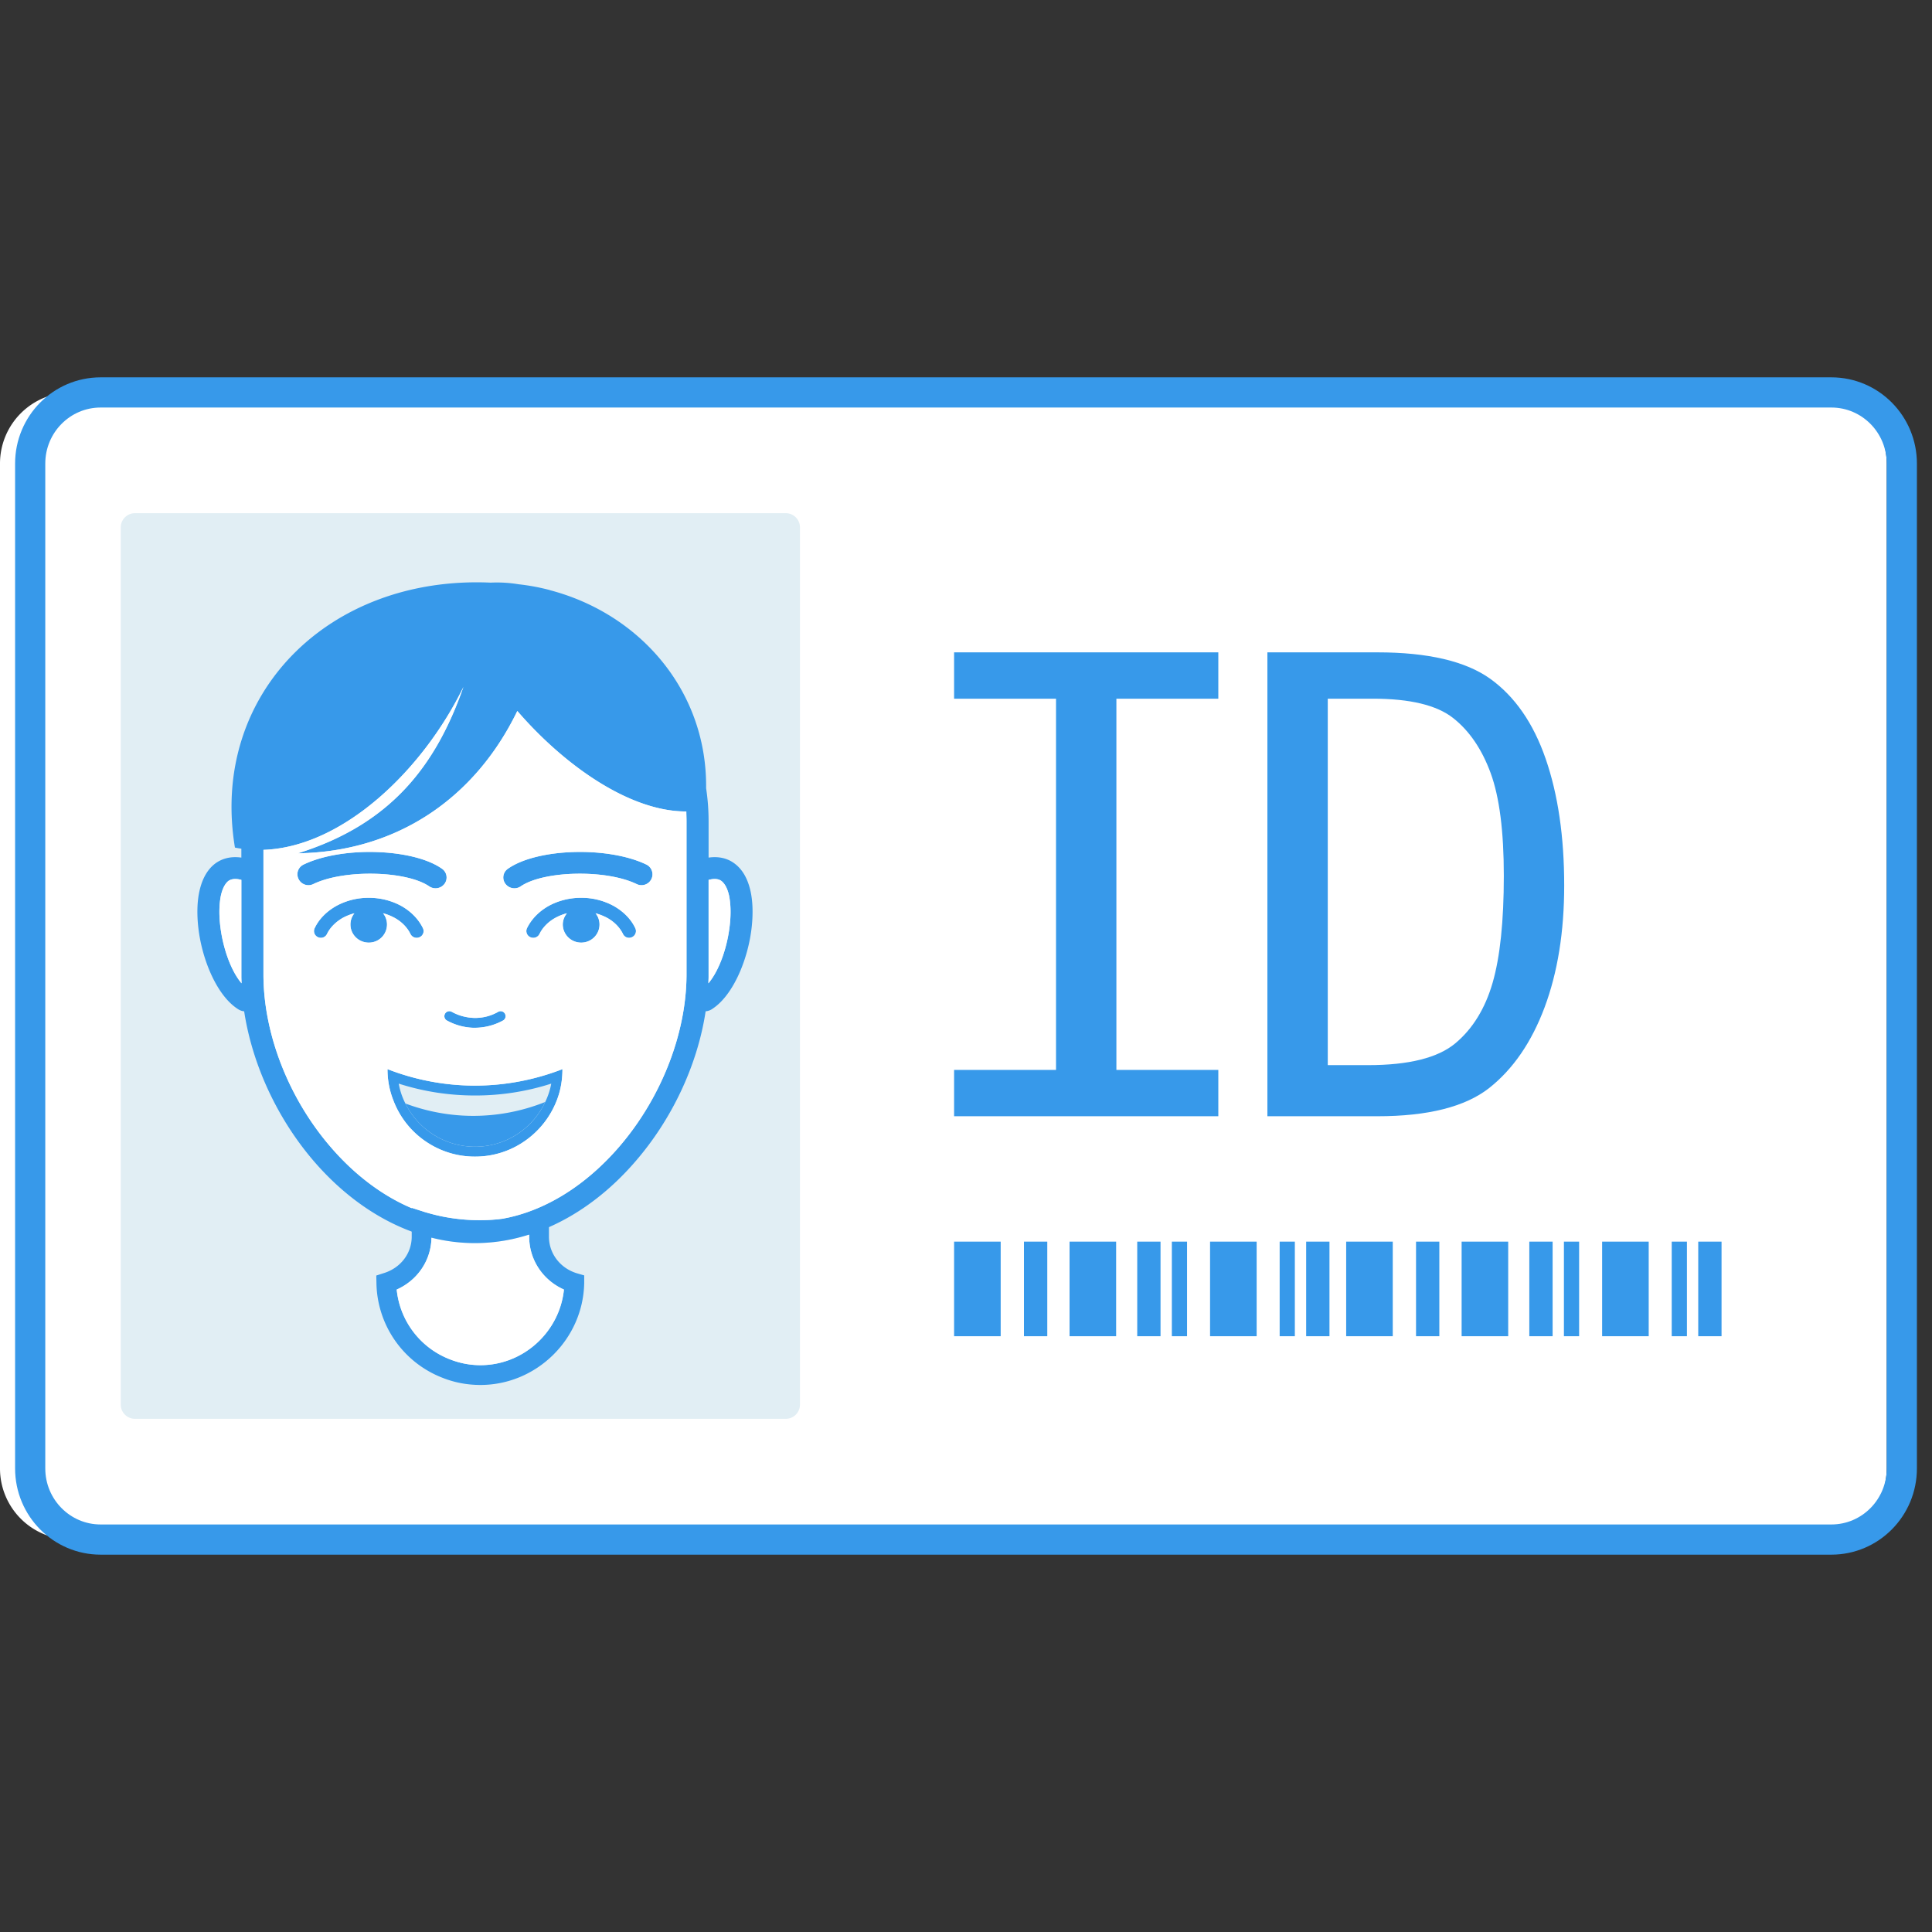 <svg xmlns="http://www.w3.org/2000/svg" width="128" height="128" viewBox="0 0 128 128">
    <rect x="0" y="0" width="128" height="128" fill="#333333" stroke="none"/>
    <g fill="none" fill-rule="evenodd">
        <path fill="#FFF" d="M120.296 102H4.704A4.708 4.708 0 0 1 0 97.287V30.713A4.709 4.709 0 0 1 4.704 26h115.592A4.709 4.709 0 0 1 125 30.713v66.574a4.708 4.708 0 0 1-4.704 4.713"/>
        <path stroke="#3799EA" stroke-width="2" d="M121.334 102H6.666C4.09 102 2 99.89 2 97.287V30.713C2 28.111 4.089 26 6.666 26h114.668c2.577 0 4.666 2.11 4.666 4.713v66.574c0 2.603-2.089 4.713-4.666 4.713z"/>
        <path fill="#3799EA" d="M63.211 73.954v-3.07h6.753V46.29h-6.753v-3.07h17.506v3.07h-6.753v24.595h6.753v3.069zM87.968 70.568h2.669c2.701 0 4.628-.484 5.783-1.446 1.153-.966 1.976-2.305 2.471-4.016.494-1.71.741-4.072.741-7.085 0-2.943-.29-5.212-.87-6.796-.58-1.585-1.41-2.804-2.49-3.655-1.082-.852-2.854-1.28-5.318-1.28h-2.986v24.278zm-4 3.386V43.22h7.288c3.352 0 5.845.586 7.475 1.75 1.63 1.174 2.855 2.936 3.673 5.3.818 2.365 1.228 5.16 1.228 8.397 0 3.061-.432 5.75-1.298 8.071-.865 2.312-2.089 4.094-3.673 5.347-1.584 1.243-4.053 1.869-7.405 1.869h-7.288zM86.537 88.528h1.544V82.26h-1.544v6.27zm-1.756 0h1.006V82.26h-1.006v6.27zm-4.611 0h3.086V82.26H80.17v6.27zm-2.532 0h1.007V82.26h-1.007v6.27zm-2.293 0h1.543V82.26h-1.543v6.27zm-4.484 0h3.086V82.26h-3.086v6.27zm-3.02 0h1.544V82.26H67.84v6.27zm-4.63.001h3.087V82.26h-3.087v6.27z"/>
        <path fill="#E1EEF4" d="M52.06 94H8.94c-.52 0-.94-.42-.94-.94V34.94c0-.52.42-.94.94-.94h43.12c.52 0 .94.42.94.94v58.12c0 .52-.42.94-.94.94"/>
        <path fill="#3799EA" d="M112.513 88.528h1.544V82.26h-1.544v6.27zm-1.757 0h1.007V82.26h-1.007v6.27zm-4.61 0h3.085V82.26h-3.086v6.27zm-2.532 0h1.007V82.26h-1.007v6.27zm-2.293 0h1.544V82.26h-1.544v6.27zm-4.485 0h3.086V82.26h-3.086v6.27zm-3.02 0h1.544V82.26h-1.544v6.27zm-4.628.001h3.086V82.26h-3.086v6.27zM33.323 67.613a3.922 3.922 0 0 1-1.855.48h-.12a3.903 3.903 0 0 1-1.736-.48.327.327 0 0 1-.13-.448.327.327 0 0 1 .447-.13c.449.25.939.381 1.44.403a3.052 3.052 0 0 0 1.639-.403.327.327 0 0 1 .447.13.328.328 0 0 1-.132.448M36.118 73.016a5.127 5.127 0 0 1-4.65 2.957 5.145 5.145 0 0 1-4.606-2.858 4.71 4.71 0 0 1-.446-1.322c1.636.524 3.328.786 5.052.786a16.45 16.45 0 0 0 5.054-.786 4.74 4.74 0 0 1-.404 1.223m-4.65-1.091c-2.565 0-4.595-.623-5.796-1.093 0 .721.131 1.419.383 2.052a5.736 5.736 0 0 0 2.335 2.86 5.731 5.731 0 0 0 3.078.884 5.73 5.73 0 0 0 3.275-1.015 5.832 5.832 0 0 0 2.193-2.838c.22-.6.328-1.266.328-1.943a16.02 16.02 0 0 1-5.796 1.093"/>
        <path fill="#3799EA" d="M36.119 73.01a5.131 5.131 0 0 1-4.65 2.962 5.151 5.151 0 0 1-4.61-2.863c.97.364 2.52.814 4.466.82a12.83 12.83 0 0 0 4.794-.919M31.828 90.447c-.72 0-1.407-.142-2.063-.404a5.544 5.544 0 0 1-3.482-4.606c1.376-.612 2.282-1.932 2.303-3.438v-.22c.273.067.546.121.819.165 1.89.328 3.854.273 5.654-.164v.153c0 1.529.906 2.882 2.303 3.504-.284 2.794-2.673 5.01-5.534 5.01zm6.385-6.091c-1.102-.338-1.844-1.31-1.844-2.423v-1.899l-.85.262a11.28 11.28 0 0 1-2.272.458c-1.19.142-2.412.11-3.612-.098a12.72 12.72 0 0 1-1.507-.36l-.851-.273v1.91c0 1.113-.743 2.085-1.877 2.423l-.47.152.01.492a6.847 6.847 0 0 0 4.335 6.265c.807.328 1.67.492 2.553.492 3.722 0 6.812-3.035 6.877-6.757v-.502l-.492-.142z"/>
        <path fill="#FFF" d="M37.362 85.436c-.284 2.795-2.673 5.01-5.534 5.01-.72 0-1.407-.14-2.063-.404a5.544 5.544 0 0 1-3.482-4.606c1.376-.611 2.282-1.931 2.303-3.438.929.24 1.9.36 2.882.36 1.233 0 2.445-.196 3.591-.567v.142c0 1.528.906 2.881 2.303 3.503"/>
        <path fill="#3799EA" d="M28.019 61.49c-.295-.6-.797-1.113-1.441-1.474a4.476 4.476 0 0 0-2.15-.535c-.786 0-1.527.197-2.139.535-.645.36-1.158.873-1.44 1.474a.442.442 0 0 0 .217.6c.23.109.492.011.601-.218.208-.426.579-.797 1.058-1.07.23-.12.492-.23.754-.295a1.18 1.18 0 0 0-.262.743c0 .665.546 1.2 1.211 1.2a1.2 1.2 0 0 0 1.212-1.2 1.18 1.18 0 0 0-.262-.743c.272.066.525.175.753.295.48.262.851.644 1.06 1.07.107.23.38.327.61.218a.443.443 0 0 0 .218-.6zm1.255-3.94c-.982-.688-2.674-1.059-4.431-1.103-1.692-.044-3.481.229-4.726.83a.708.708 0 0 0-.338.96c.174.36.611.513.971.338 1.037-.502 2.576-.72 4.06-.687 1.496.033 2.893.327 3.635.84a.744.744 0 0 0 1.015-.185.706.706 0 0 0-.186-.994zm12.814 3.94c-.283-.6-.796-1.113-1.44-1.474a4.434 4.434 0 0 0-2.14-.535c-.796 0-1.539.197-2.15.535-.644.36-1.146.873-1.441 1.474a.445.445 0 0 0 .219.6c.23.109.501.011.61-.218.208-.426.58-.808 1.06-1.07.229-.12.48-.23.753-.295a1.19 1.19 0 0 0-.274.743c0 .665.547 1.2 1.223 1.2.667 0 1.212-.535 1.212-1.2a1.18 1.18 0 0 0-.263-.743c.263.066.513.175.754.295.48.262.851.644 1.06 1.07.108.23.37.327.598.218a.442.442 0 0 0 .22-.6zm.731-4.213c-1.244-.601-3.034-.874-4.737-.83-1.746.044-3.438.415-4.42 1.102a.698.698 0 0 0-.186.994.744.744 0 0 0 1.016.185c.741-.513 2.139-.807 3.634-.84 1.485-.033 3.024.185 4.06.687a.73.73 0 0 0 .972-.338.72.72 0 0 0-.339-.96zm-14.8 4.213c-.295-.6-.797-1.113-1.441-1.474a4.476 4.476 0 0 0-2.15-.535c-.786 0-1.527.197-2.139.535-.645.36-1.158.873-1.44 1.474a.442.442 0 0 0 .217.6c.23.109.492.011.601-.218.208-.426.579-.797 1.058-1.07.23-.12.492-.23.754-.295a1.18 1.18 0 0 0-.262.743c0 .665.546 1.2 1.211 1.2a1.2 1.2 0 0 0 1.212-1.2 1.18 1.18 0 0 0-.262-.743c.272.066.525.175.753.295.48.262.851.644 1.06 1.07.107.23.38.327.61.218a.443.443 0 0 0 .218-.6zm1.255-3.94c-.982-.688-2.674-1.059-4.431-1.103-1.692-.044-3.481.229-4.726.83a.708.708 0 0 0-.338.96c.174.36.611.513.971.338 1.037-.502 2.576-.72 4.06-.687 1.496.033 2.893.327 3.635.84a.744.744 0 0 0 1.015-.185.706.706 0 0 0-.186-.994zm12.814 3.94c-.283-.6-.796-1.113-1.44-1.474a4.434 4.434 0 0 0-2.14-.535c-.796 0-1.539.197-2.15.535-.644.36-1.146.873-1.441 1.474a.445.445 0 0 0 .219.6c.23.109.501.011.61-.218.208-.426.58-.808 1.06-1.07.229-.12.48-.23.753-.295a1.19 1.19 0 0 0-.274.743c0 .665.547 1.2 1.223 1.2.667 0 1.212-.535 1.212-1.2a1.18 1.18 0 0 0-.263-.743c.263.066.513.175.754.295.48.262.851.644 1.06 1.07.108.23.37.327.598.218a.442.442 0 0 0 .22-.6zm.731-4.213c-1.244-.601-3.034-.874-4.737-.83-1.746.044-3.438.415-4.42 1.102a.698.698 0 0 0-.186.994.744.744 0 0 0 1.016.185c.741-.513 2.139-.807 3.634-.84 1.485-.033 3.024.185 4.06.687a.73.73 0 0 0 .972-.338.72.72 0 0 0-.339-.96zm0 0c-1.244-.601-3.034-.874-4.737-.83-1.746.044-3.438.415-4.42 1.102a.698.698 0 0 0-.186.994.744.744 0 0 0 1.016.185c.741-.513 2.139-.807 3.634-.84 1.485-.033 3.024.185 4.06.687a.73.73 0 0 0 .972-.338.72.72 0 0 0-.339-.96zm-.73 4.213c-.284-.6-.797-1.113-1.442-1.474a4.434 4.434 0 0 0-2.139-.535c-.796 0-1.539.197-2.15.535-.644.36-1.146.873-1.441 1.474a.445.445 0 0 0 .219.6c.23.109.501.011.61-.218.208-.426.58-.808 1.06-1.07.229-.12.48-.23.753-.295a1.19 1.19 0 0 0-.274.743c0 .665.547 1.2 1.223 1.2.667 0 1.212-.535 1.212-1.2a1.18 1.18 0 0 0-.263-.743c.263.066.513.175.754.295.48.262.851.644 1.06 1.07.108.23.37.327.598.218a.442.442 0 0 0 .22-.6zm-12.815-3.94c-.982-.688-2.674-1.059-4.431-1.103-1.692-.044-3.481.229-4.726.83a.708.708 0 0 0-.338.96c.174.36.611.513.971.338 1.037-.502 2.576-.72 4.06-.687 1.496.033 2.893.327 3.635.84a.744.744 0 0 0 1.015-.185.706.706 0 0 0-.186-.994zm-1.255 3.94c-.295-.6-.797-1.113-1.441-1.474a4.476 4.476 0 0 0-2.15-.535c-.786 0-1.527.197-2.139.535-.645.36-1.158.873-1.44 1.474a.442.442 0 0 0 .217.6c.23.109.492.011.601-.218.208-.426.579-.797 1.058-1.07.23-.12.492-.23.754-.295a1.18 1.18 0 0 0-.262.743c0 .665.546 1.2 1.211 1.2a1.2 1.2 0 0 0 1.212-1.2 1.18 1.18 0 0 0-.262-.743c.272.066.525.175.753.295.48.262.851.644 1.06 1.07.107.23.38.327.61.218a.443.443 0 0 0 .218-.6zm-1.441-1.474a4.476 4.476 0 0 0-2.15-.535c-.786 0-1.527.197-2.139.535-.645.36-1.158.873-1.44 1.474a.442.442 0 0 0 .217.6c.23.109.492.011.601-.218.208-.426.579-.797 1.058-1.07.23-.12.492-.23.754-.295a1.18 1.18 0 0 0-.262.743c0 .665.546 1.2 1.211 1.2a1.2 1.2 0 0 0 1.212-1.2 1.18 1.18 0 0 0-.262-.743c.272.066.525.175.753.295.48.262.851.644 1.06 1.07.107.23.38.327.61.218a.443.443 0 0 0 .218-.6c-.295-.6-.797-1.113-1.441-1.474zm-1.735-3.569c-1.692-.044-3.481.229-4.726.83a.708.708 0 0 0-.338.96c.174.36.611.513.971.338 1.037-.502 2.576-.72 4.06-.687 1.496.033 2.893.327 3.635.84a.744.744 0 0 0 1.015-.185.706.706 0 0 0-.186-.994c-.982-.687-2.674-1.058-4.431-1.102zm15.804 3.57a4.434 4.434 0 0 0-2.139-.536c-.796 0-1.539.197-2.15.535-.644.36-1.146.873-1.441 1.474a.445.445 0 0 0 .219.6c.23.109.501.011.61-.218.208-.426.58-.808 1.06-1.07.229-.12.48-.23.753-.295a1.19 1.19 0 0 0-.274.743c0 .665.547 1.2 1.223 1.2.667 0 1.212-.535 1.212-1.2a1.18 1.18 0 0 0-.263-.743c.263.066.513.175.754.295.48.262.851.644 1.06 1.07.108.23.37.327.598.218a.442.442 0 0 0 .22-.6c-.284-.6-.797-1.113-1.442-1.474zm2.172-2.74c-1.244-.601-3.034-.874-4.737-.83-1.746.044-3.438.415-4.42 1.102a.698.698 0 0 0-.186.994.744.744 0 0 0 1.016.185c.741-.513 2.139-.807 3.634-.84 1.485-.033 3.024.185 4.06.687a.73.73 0 0 0 .972-.338.72.72 0 0 0-.339-.96zm5.545 3.874c-.141 1.495-.677 3.1-1.43 3.995 0-.131.012-.272.012-.416v-6.438l.055-.01c.36-.09.622-.045.795.086.241.185.404.524.503.95.109.524.13 1.168.065 1.833zm-2.881 3.438c-.012 3.973-1.735 8.24-4.486 11.417-2.107 2.434-4.792 4.224-7.75 4.748-.578.11-1.179.164-1.779.164-1.451 0-2.86-.306-4.19-.873-2.009-.852-3.832-2.27-5.35-4.028-2.75-3.176-4.464-7.432-4.474-11.428v-8.284C22.737 56.12 28.03 51 30.704 45.511c-1.812 5.162-4.759 9.08-10.97 11.023 6.583-.108 11.745-3.656 14.54-9.43 2.99 3.47 7.355 6.669 11.197 6.658 0 .218.012.426.012.644v10.183zm-30.91-3.438c-.066-.677-.044-1.31.065-1.834.097-.425.261-.764.49-.949.187-.131.448-.175.809-.087l.054.01v6.44c0 .143.011.273.011.415-.754-.894-1.288-2.511-1.43-3.995zm35.145-2.139c-.175-.764-.502-1.386-1.037-1.79-.458-.35-1.037-.502-1.735-.404v-2.412c0-.742-.055-1.473-.164-2.183v-.164c0-6.319-4.377-11.384-10.336-12.955l-.023-.011a14.11 14.11 0 0 0-2.063-.383 8.793 8.793 0 0 0-1.855-.109c-10.74-.48-18.62 7.411-16.94 17.552.143.032.284.054.426.075v.59c-.698-.098-1.277.054-1.746.404-.524.404-.851 1.026-1.026 1.79-.153.677-.175 1.462-.098 2.27.207 2.183 1.21 4.617 2.587 5.534.162.12.326.175.468.185.547 3.58 2.227 7.16 4.639 9.955 1.801 2.084 4.007 3.733 6.462 4.64.426.162.862.293 1.31.402a11.679 11.679 0 0 0 6.473-.207c.446-.13.883-.294 1.31-.49 2.16-.95 4.113-2.478 5.73-4.357 2.422-2.794 4.114-6.384 4.65-9.943a.908.908 0 0 0 .48-.185c1.375-.917 2.38-3.351 2.586-5.534.077-.808.055-1.593-.098-2.27zm-23.14 1.004a4.476 4.476 0 0 0-2.15-.535c-.786 0-1.527.197-2.139.535-.645.36-1.158.873-1.44 1.474a.442.442 0 0 0 .217.6c.23.109.492.011.601-.218.208-.426.579-.797 1.058-1.07.23-.12.492-.23.754-.295a1.18 1.18 0 0 0-.262.743c0 .665.546 1.2 1.211 1.2a1.2 1.2 0 0 0 1.212-1.2 1.18 1.18 0 0 0-.262-.743c.272.066.525.175.753.295.48.262.851.644 1.06 1.07.107.23.38.327.61.218a.443.443 0 0 0 .218-.6c-.295-.6-.797-1.113-1.441-1.474zm-1.735-3.569c-1.692-.044-3.481.229-4.726.83a.708.708 0 0 0-.338.96c.174.36.611.513.971.338 1.037-.502 2.576-.72 4.06-.687 1.496.033 2.893.327 3.635.84a.744.744 0 0 0 1.015-.185.706.706 0 0 0-.186-.994c-.982-.687-2.674-1.058-4.431-1.102zm15.804 3.57a4.434 4.434 0 0 0-2.139-.536c-.796 0-1.539.197-2.15.535-.644.36-1.146.873-1.441 1.474a.445.445 0 0 0 .219.6c.23.109.501.011.61-.218.208-.426.58-.808 1.06-1.07.229-.12.48-.23.753-.295a1.19 1.19 0 0 0-.274.743c0 .665.547 1.2 1.223 1.2.667 0 1.212-.535 1.212-1.2a1.18 1.18 0 0 0-.263-.743c.263.066.513.175.754.295.48.262.851.644 1.06 1.07.108.23.37.327.598.218a.442.442 0 0 0 .22-.6c-.284-.6-.797-1.113-1.442-1.474zm2.172-2.74c-1.244-.601-3.034-.874-4.737-.83-1.746.044-3.438.415-4.42 1.102a.698.698 0 0 0-.186.994.744.744 0 0 0 1.016.185c.741-.513 2.139-.807 3.634-.84 1.485-.033 3.024.185 4.06.687a.73.73 0 0 0 .972-.338.72.72 0 0 0-.339-.96zm0 0c-1.244-.601-3.034-.874-4.737-.83-1.746.044-3.438.415-4.42 1.102a.698.698 0 0 0-.186.994.744.744 0 0 0 1.016.185c.741-.513 2.139-.807 3.634-.84 1.485-.033 3.024.185 4.06.687a.73.73 0 0 0 .972-.338.72.72 0 0 0-.339-.96zm-.73 4.213c-.284-.6-.797-1.113-1.442-1.474a4.434 4.434 0 0 0-2.139-.535c-.796 0-1.539.197-2.15.535-.644.36-1.146.873-1.441 1.474a.445.445 0 0 0 .219.6c.23.109.501.011.61-.218.208-.426.58-.808 1.06-1.07.229-.12.48-.23.753-.295a1.19 1.19 0 0 0-.274.743c0 .665.547 1.2 1.223 1.2.667 0 1.212-.535 1.212-1.2a1.18 1.18 0 0 0-.263-.743c.263.066.513.175.754.295.48.262.851.644 1.06 1.07.108.23.37.327.598.218a.442.442 0 0 0 .22-.6zm-12.815-3.94c-.982-.688-2.674-1.059-4.431-1.103-1.692-.044-3.481.229-4.726.83a.708.708 0 0 0-.338.96c.174.36.611.513.971.338 1.037-.502 2.576-.72 4.06-.687 1.496.033 2.893.327 3.635.84a.744.744 0 0 0 1.015-.185.706.706 0 0 0-.186-.994zm-1.255 3.94c-.295-.6-.797-1.113-1.441-1.474a4.476 4.476 0 0 0-2.15-.535c-.786 0-1.527.197-2.139.535-.645.36-1.158.873-1.44 1.474a.442.442 0 0 0 .217.6c.23.109.492.011.601-.218.208-.426.579-.797 1.058-1.07.23-.12.492-.23.754-.295a1.18 1.18 0 0 0-.262.743c0 .665.546 1.2 1.211 1.2a1.2 1.2 0 0 0 1.212-1.2 1.18 1.18 0 0 0-.262-.743c.272.066.525.175.753.295.48.262.851.644 1.06 1.07.107.23.38.327.61.218a.443.443 0 0 0 .218-.6zm0 0c-.295-.6-.797-1.113-1.441-1.474a4.476 4.476 0 0 0-2.15-.535c-.786 0-1.527.197-2.139.535-.645.36-1.158.873-1.44 1.474a.442.442 0 0 0 .217.6c.23.109.492.011.601-.218.208-.426.579-.797 1.058-1.07.23-.12.492-.23.754-.295a1.18 1.18 0 0 0-.262.743c0 .665.546 1.2 1.211 1.2a1.2 1.2 0 0 0 1.212-1.2 1.18 1.18 0 0 0-.262-.743c.272.066.525.175.753.295.48.262.851.644 1.06 1.07.107.23.38.327.61.218a.443.443 0 0 0 .218-.6zm1.255-3.94c-.982-.688-2.674-1.059-4.431-1.103-1.692-.044-3.481.229-4.726.83a.708.708 0 0 0-.338.96c.174.36.611.513.971.338 1.037-.502 2.576-.72 4.06-.687 1.496.033 2.893.327 3.635.84a.744.744 0 0 0 1.015-.185.706.706 0 0 0-.186-.994zm12.814 3.94c-.283-.6-.796-1.113-1.44-1.474a4.434 4.434 0 0 0-2.14-.535c-.796 0-1.539.197-2.15.535-.644.36-1.146.873-1.441 1.474a.445.445 0 0 0 .219.6c.23.109.501.011.61-.218.208-.426.58-.808 1.06-1.07.229-.12.48-.23.753-.295a1.19 1.19 0 0 0-.274.743c0 .665.547 1.2 1.223 1.2.667 0 1.212-.535 1.212-1.2a1.18 1.18 0 0 0-.263-.743c.263.066.513.175.754.295.48.262.851.644 1.06 1.07.108.23.37.327.598.218a.442.442 0 0 0 .22-.6zm.731-4.213c-1.244-.601-3.034-.874-4.737-.83-1.746.044-3.438.415-4.42 1.102a.698.698 0 0 0-.186.994.744.744 0 0 0 1.016.185c.741-.513 2.139-.807 3.634-.84 1.485-.033 3.024.185 4.06.687a.73.73 0 0 0 .972-.338.72.72 0 0 0-.339-.96zm0 0c-1.244-.601-3.034-.874-4.737-.83-1.746.044-3.438.415-4.42 1.102a.698.698 0 0 0-.186.994.744.744 0 0 0 1.016.185c.741-.513 2.139-.807 3.634-.84 1.485-.033 3.024.185 4.06.687a.73.73 0 0 0 .972-.338.72.72 0 0 0-.339-.96zm-.73 4.213c-.284-.6-.797-1.113-1.442-1.474a4.434 4.434 0 0 0-2.139-.535c-.796 0-1.539.197-2.15.535-.644.36-1.146.873-1.441 1.474a.445.445 0 0 0 .219.6c.23.109.501.011.61-.218.208-.426.58-.808 1.06-1.07.229-.12.48-.23.753-.295a1.19 1.19 0 0 0-.274.743c0 .665.547 1.2 1.223 1.2.667 0 1.212-.535 1.212-1.2a1.18 1.18 0 0 0-.263-.743c.263.066.513.175.754.295.48.262.851.644 1.06 1.07.108.23.37.327.598.218a.442.442 0 0 0 .22-.6zm-12.815-3.94c-.982-.688-2.674-1.059-4.431-1.103-1.692-.044-3.481.229-4.726.83a.708.708 0 0 0-.338.96c.174.36.611.513.971.338 1.037-.502 2.576-.72 4.06-.687 1.496.033 2.893.327 3.635.84a.744.744 0 0 0 1.015-.185.706.706 0 0 0-.186-.994zm-1.255 3.94c-.295-.6-.797-1.113-1.441-1.474a4.476 4.476 0 0 0-2.15-.535c-.786 0-1.527.197-2.139.535-.645.36-1.158.873-1.44 1.474a.442.442 0 0 0 .217.6c.23.109.492.011.601-.218.208-.426.579-.797 1.058-1.07.23-.12.492-.23.754-.295a1.18 1.18 0 0 0-.262.743c0 .665.546 1.2 1.211 1.2a1.2 1.2 0 0 0 1.212-1.2 1.18 1.18 0 0 0-.262-.743c.272.066.525.175.753.295.48.262.851.644 1.06 1.07.107.23.38.327.61.218a.443.443 0 0 0 .218-.6zm14.8-4.213c-1.244-.601-3.034-.874-4.737-.83-1.746.044-3.438.415-4.42 1.102a.698.698 0 0 0-.186.994.744.744 0 0 0 1.016.185c.741-.513 2.139-.807 3.634-.84 1.485-.033 3.024.185 4.06.687a.73.73 0 0 0 .972-.338.72.72 0 0 0-.339-.96zm-.73 4.213c-.284-.6-.797-1.113-1.442-1.474a4.434 4.434 0 0 0-2.139-.535c-.796 0-1.539.197-2.15.535-.644.36-1.146.873-1.441 1.474a.445.445 0 0 0 .219.6c.23.109.501.011.61-.218.208-.426.58-.808 1.06-1.07.229-.12.48-.23.753-.295a1.19 1.19 0 0 0-.274.743c0 .665.547 1.2 1.223 1.2.667 0 1.212-.535 1.212-1.2a1.18 1.18 0 0 0-.263-.743c.263.066.513.175.754.295.48.262.851.644 1.06 1.07.108.23.37.327.598.218a.442.442 0 0 0 .22-.6zm-12.815-3.94c-.982-.688-2.674-1.059-4.431-1.103-1.692-.044-3.481.229-4.726.83a.708.708 0 0 0-.338.96c.174.36.611.513.971.338 1.037-.502 2.576-.72 4.06-.687 1.496.033 2.893.327 3.635.84a.744.744 0 0 0 1.015-.185.706.706 0 0 0-.186-.994zm-1.255 3.94c-.295-.6-.797-1.113-1.441-1.474a4.476 4.476 0 0 0-2.15-.535c-.786 0-1.527.197-2.139.535-.645.36-1.158.873-1.44 1.474a.442.442 0 0 0 .217.6c.23.109.492.011.601-.218.208-.426.579-.797 1.058-1.07.23-.12.492-.23.754-.295a1.18 1.18 0 0 0-.262.743c0 .665.546 1.2 1.211 1.2a1.2 1.2 0 0 0 1.212-1.2 1.18 1.18 0 0 0-.262-.743c.272.066.525.175.753.295.48.262.851.644 1.06 1.07.107.23.38.327.61.218a.443.443 0 0 0 .218-.6z"/>
        <path fill="#FFF" d="M48.364 61.151c-.141 1.495-.677 3.1-1.43 3.995 0-.131.012-.272.012-.416v-6.438l.055-.01c.36-.09.622-.045.795.085.241.186.404.525.503.95.109.525.13 1.169.065 1.834M16.002 65.146c-.754-.894-1.287-2.51-1.43-3.995-.065-.677-.043-1.31.066-1.834.097-.425.261-.764.49-.949.186-.132.448-.175.809-.087l.054.01v6.44c0 .143.011.273.011.415M43.158 58.237a.729.729 0 0 1-.971.338c-1.037-.501-2.576-.72-4.061-.687-1.495.033-2.892.327-3.634.84a.743.743 0 0 1-1.016-.186.697.697 0 0 1 .186-.993c.982-.687 2.675-1.059 4.42-1.102 1.703-.044 3.493.23 4.738.83a.72.72 0 0 1 .338.96M41.87 62.09a.446.446 0 0 1-.6-.219c-.208-.425-.58-.808-1.058-1.068a3.67 3.67 0 0 0-.754-.295c.164.206.262.458.262.741 0 .666-.545 1.201-1.211 1.201a1.21 1.21 0 0 1-1.223-1.2c0-.284.109-.536.273-.742a3.2 3.2 0 0 0-.753.295c-.48.26-.852.643-1.059 1.068a.46.46 0 0 1-.612.22.444.444 0 0 1-.218-.601c.295-.601.797-1.114 1.44-1.474a4.467 4.467 0 0 1 2.152-.535 4.45 4.45 0 0 1 2.139.535c.644.36 1.157.873 1.44 1.474a.443.443 0 0 1-.218.6m-4.934 10.685a5.833 5.833 0 0 1-2.193 2.839 5.736 5.736 0 0 1-3.275 1.014 5.731 5.731 0 0 1-3.078-.884 5.738 5.738 0 0 1-2.335-2.86 5.554 5.554 0 0 1-.382-2.051c1.2.47 3.23 1.091 5.795 1.091 2.566 0 4.584-.622 5.796-1.091 0 .677-.109 1.343-.328 1.942M24.428 62.45c-.666 0-1.21-.535-1.21-1.2 0-.284.097-.536.26-.742a3.432 3.432 0 0 0-.753.295c-.48.272-.85.643-1.058 1.068a.447.447 0 0 1-.601.22.443.443 0 0 1-.217-.601c.283-.601.796-1.114 1.44-1.474a4.448 4.448 0 0 1 2.139-.535c.797 0 1.527.197 2.15.535.644.36 1.147.873 1.44 1.474a.443.443 0 0 1-.216.6.459.459 0 0 1-.612-.219c-.208-.425-.578-.808-1.06-1.068-.228-.12-.48-.23-.752-.295.164.206.262.458.262.741a1.2 1.2 0 0 1-1.212 1.201m-4.649-4.213a.71.71 0 0 1 .338-.96c1.245-.6 3.034-.874 4.726-.83 1.757.043 3.449.415 4.431 1.102a.705.705 0 0 1 .186.993.743.743 0 0 1-1.016.186c-.741-.513-2.138-.807-3.634-.84-1.484-.033-3.024.186-4.06.687a.728.728 0 0 1-.97-.338m10.15 8.798c.448.25.938.38 1.44.404a3.06 3.06 0 0 0 1.638-.404.327.327 0 0 1 .447.13.327.327 0 0 1-.131.448 3.914 3.914 0 0 1-1.856.48h-.12a3.89 3.89 0 0 1-1.736-.48.326.326 0 0 1-.13-.447.327.327 0 0 1 .447-.131m15.542-13.273c-3.84.011-8.207-3.187-11.197-6.658-2.795 5.774-7.957 9.32-14.54 9.43 6.212-1.943 9.158-5.861 10.97-11.023C28.03 51 22.736 56.12 17.454 56.305v8.284c.01 3.996 1.724 8.252 4.475 11.428 1.517 1.757 3.34 3.177 5.348 4.027v-.022l.85.274c.481.142.984.273 1.507.36 1.202.207 2.424.24 3.614.098 2.957-.524 5.642-2.314 7.749-4.748 2.75-3.176 4.474-7.444 4.486-11.417V54.405c0-.218-.012-.424-.012-.643"/>
    </g>
</svg>
